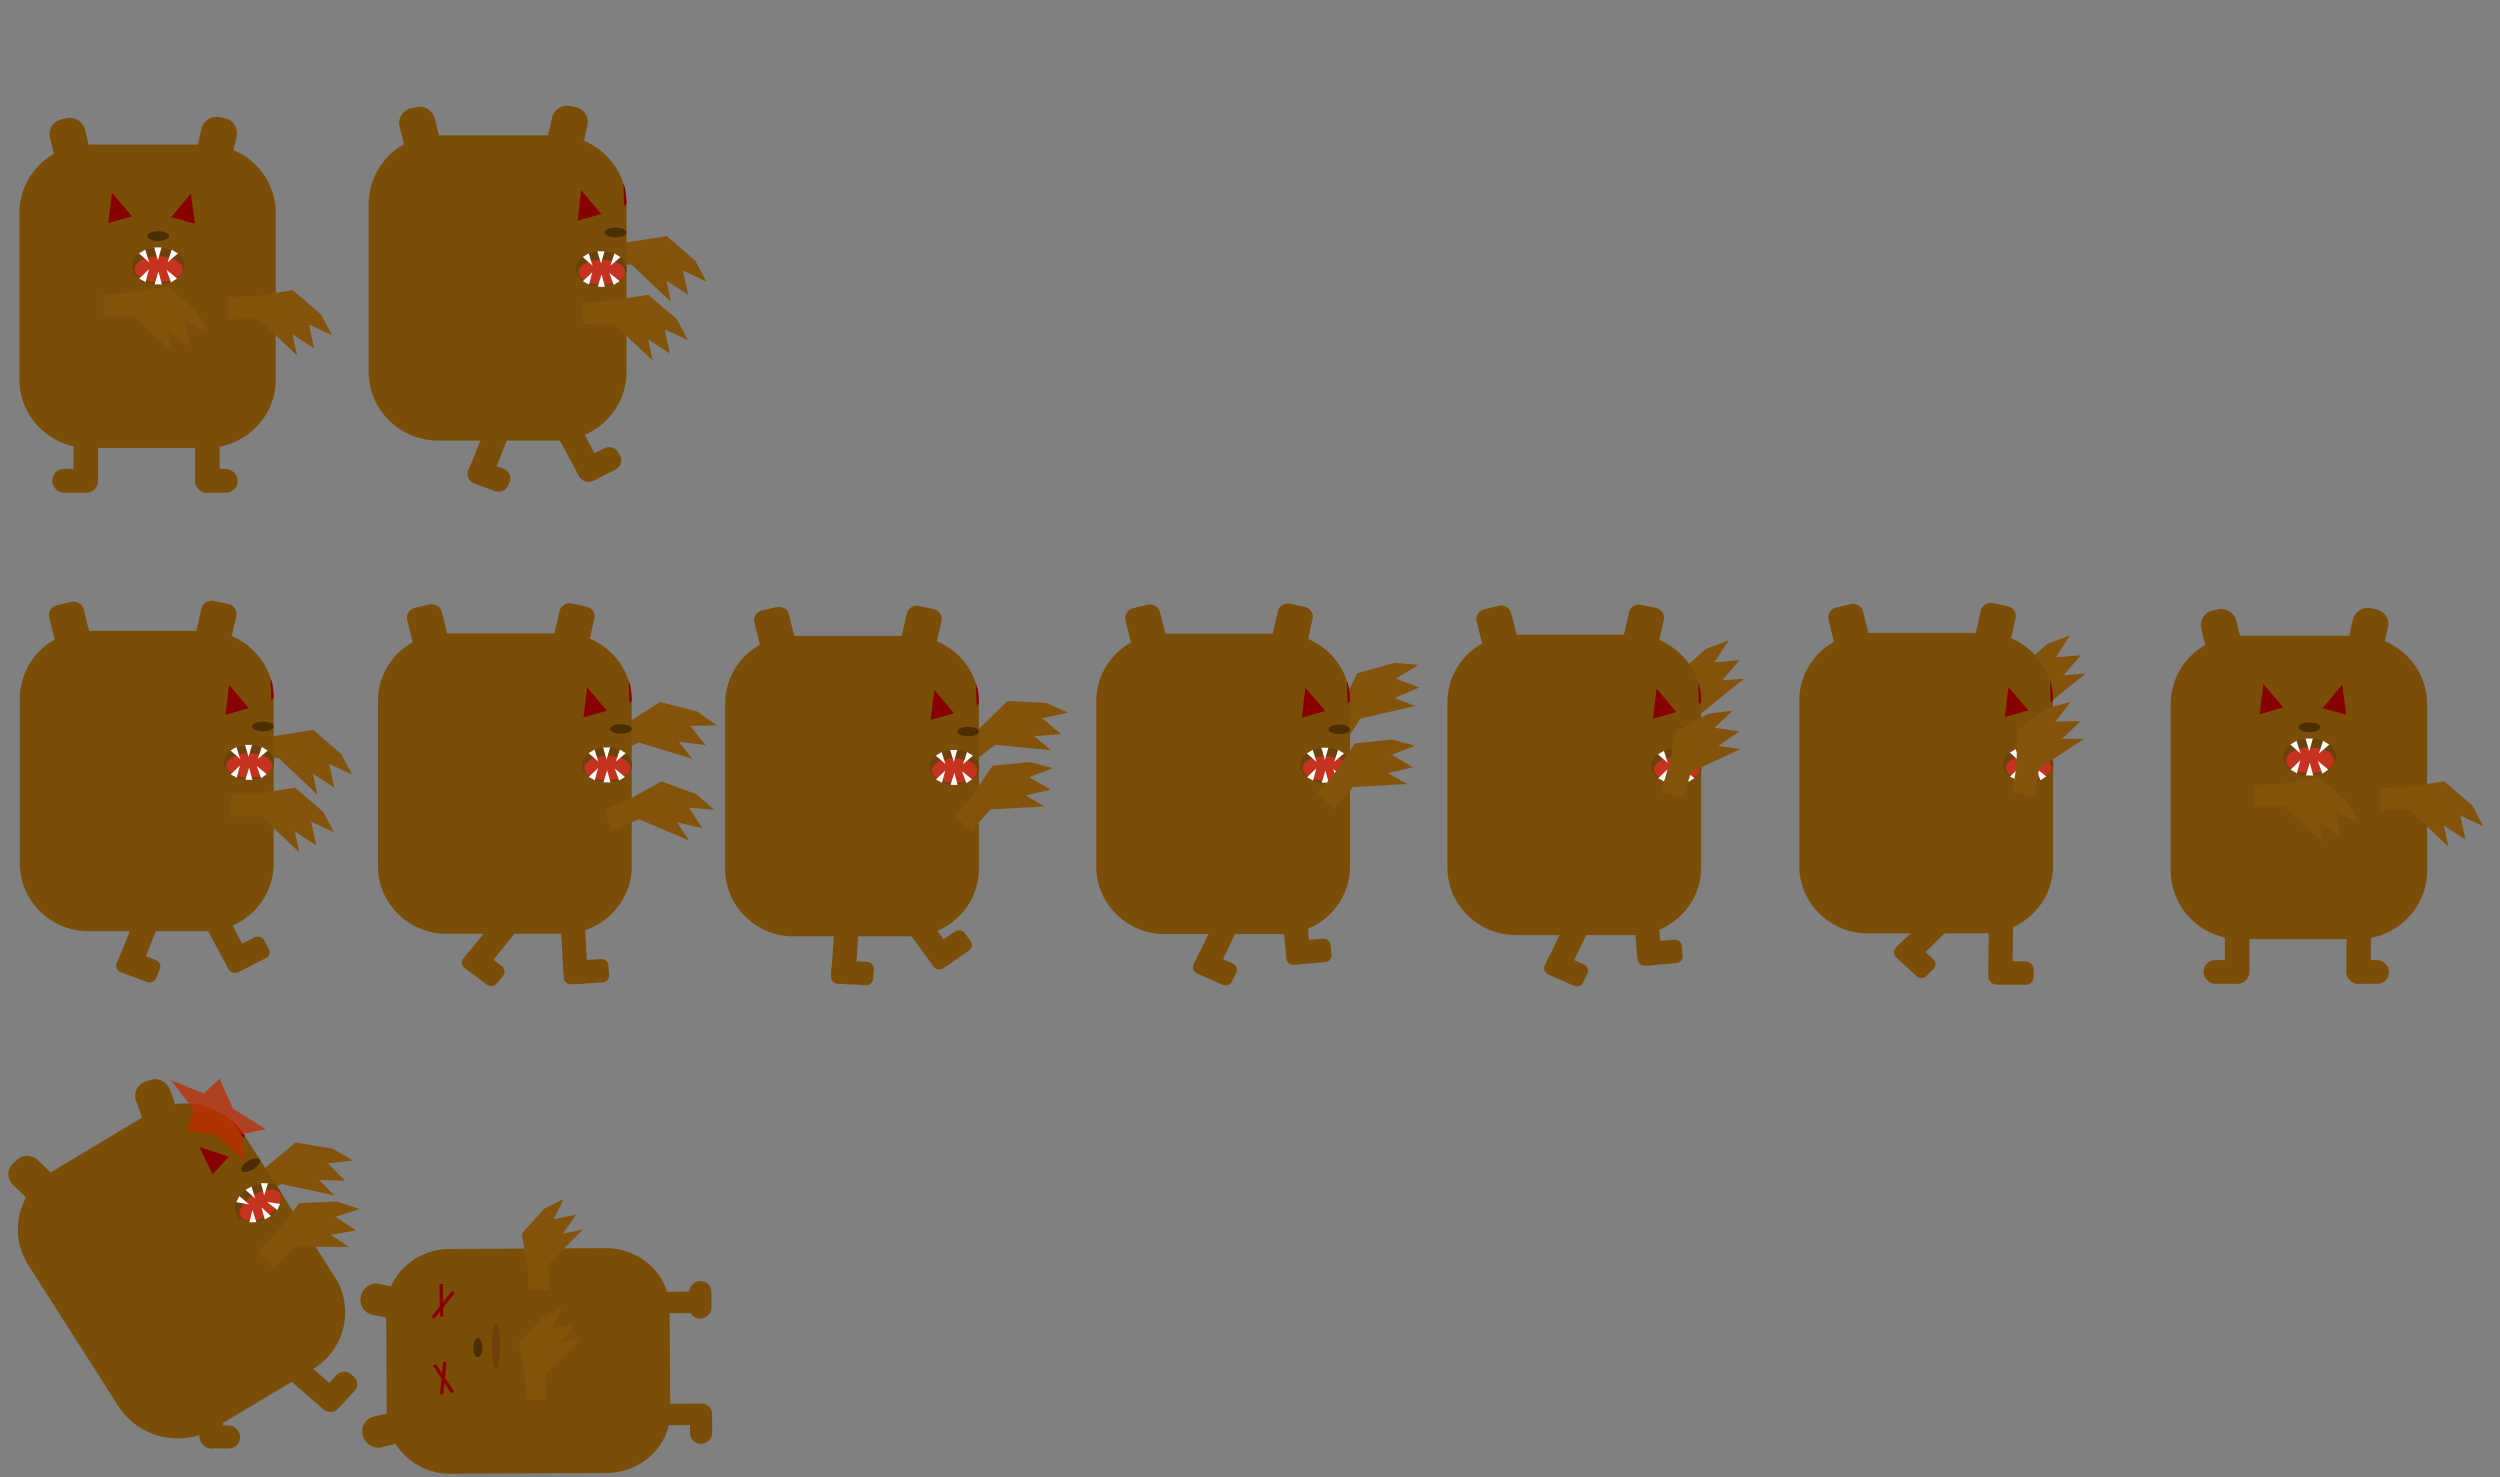 <svg id="Layer_1" data-name="Layer 1" xmlns="http://www.w3.org/2000/svg" viewBox="0 0 2200 1300"><rect x="0" y="0" width="2200" height="1300" fill="#808080" stroke="none"/><defs><style>.cls-1{fill:none;}.cls-2,.cls-7{fill:#fff;}.cls-2{stroke:#000;stroke-miterlimit:10;opacity:0;}.cls-3{fill:#7a4e06;}.cls-4{fill:#84530b;}.cls-5{fill:#6d420a;}.cls-6{fill:#fc2b2b;opacity:0.62;}.cls-8{fill:#4c2e04;}.cls-9{fill:#890000;}.cls-10{fill:#bf2d00;opacity:0.75;}</style></defs><title>Artboard 4</title><rect class="cls-1" x="3.36" y="3.16" width="312.32" height="432.28"/><rect class="cls-1" x="315.67" y="3.16" width="312.32" height="432.28"/><rect class="cls-2" x="627.99" y="3.16" width="312.32" height="432.28"/><rect class="cls-2" x="940.3" y="3.16" width="312.32" height="432.28"/><rect class="cls-2" x="1252.62" y="3.16" width="312.32" height="432.28"/><rect class="cls-2" x="1568.05" y="3.16" width="312.32" height="432.28"/><rect class="cls-2" x="1880.37" y="3.16" width="312.32" height="432.28"/><rect class="cls-2" x="2192.68" y="3.16" width="312.32" height="432.28"/><rect class="cls-1" x="3.36" y="435.44" width="312.32" height="432.28"/><rect class="cls-1" x="315.67" y="435.44" width="312.32" height="432.28"/><rect class="cls-1" x="627.99" y="435.44" width="312.32" height="432.28"/><rect class="cls-1" x="940.3" y="435.44" width="312.32" height="432.28"/><rect class="cls-1" x="1252.62" y="435.44" width="312.32" height="432.28"/><rect class="cls-1" x="1568.05" y="435.44" width="312.32" height="432.28"/><rect class="cls-1" x="1880.37" y="435.44" width="312.32" height="432.28"/><rect class="cls-2" x="2192.68" y="435.44" width="312.32" height="432.28"/><rect class="cls-1" x="3.36" y="867.72" width="312.32" height="432.28"/><rect class="cls-2" x="627.99" y="867.72" width="312.32" height="432.28"/><rect class="cls-2" x="940.3" y="867.72" width="312.32" height="432.28"/><rect class="cls-2" x="1252.62" y="867.72" width="312.32" height="432.28"/><rect class="cls-2" x="1568.05" y="867.72" width="312.32" height="432.28"/><rect class="cls-2" x="1880.37" y="867.72" width="312.32" height="432.28"/><rect class="cls-2" x="2192.68" y="867.72" width="312.32" height="432.28"/><path class="cls-3" d="M181.74,394.2H78c-33.48,0-60.88-27-60.88-59.94V187.17A59.77,59.77,0,0,1,44,137.51a61.09,61.09,0,0,1,34-10.27H181.74c33.48,0,60.88,27,60.88,59.93V334.26C242.62,367.23,215.22,394.2,181.74,394.2Z"/><path class="cls-3" d="M69.92,151.28l-4.26,1a13.69,13.69,0,0,1-16.43-9.76L43.9,121A13.25,13.25,0,0,1,54,105.06l4.26-1a13.69,13.69,0,0,1,16.43,9.76L80,135.36A13.23,13.23,0,0,1,69.92,151.28Z"/><path class="cls-3" d="M187.07,151.4l-4.27-.92a13.24,13.24,0,0,1-10.37-15.74l4.92-21.61a13.68,13.68,0,0,1,16.25-10l4.27.91a13.24,13.24,0,0,1,10.37,15.74l-4.92,21.62A13.69,13.69,0,0,1,187.07,151.4Z"/><rect class="cls-3" x="64.73" y="371.55" width="21.55" height="61.99" rx="10.33" ry="10.33"/><rect class="cls-3" x="45.96" y="412.66" width="37.54" height="20.88" rx="10.14" ry="10.14"/><rect class="cls-3" x="171.72" y="371.55" width="21.55" height="61.99" rx="10.33" ry="10.33"/><rect class="cls-3" x="171.57" y="412.66" width="37.54" height="20.88" rx="10.14" ry="10.14"/><polygon class="cls-4" points="222.58 260.79 257.66 255.35 282.46 276.65 292.24 295 271.94 285.57 276.45 306.66 257.41 294.22 261.42 312.88 226.84 280.23 200.88 281 200.88 261.57 222.58 260.79"/><polygon class="cls-4" points="112.84 257.81 147.91 252.36 172.72 273.67 182.49 292.02 162.19 282.59 166.71 303.68 147.67 291.24 151.67 309.9 117.09 277.24 91.14 278.02 91.14 258.58 112.84 257.81"/><ellipse class="cls-5" cx="139.25" cy="233.98" rx="23.11" ry="16.27"/><ellipse class="cls-6" cx="139.67" cy="236.94" rx="21.1" ry="11.33"/><polygon class="cls-7" points="155.78 245.08 150.45 248.59 146.54 237.48 155.78 245.08"/><polygon class="cls-7" points="128.09 248.27 122.49 245.17 131.1 236.89 128.09 248.27"/><polygon class="cls-7" points="122.32 222.98 127.78 219.66 131.27 230.9 122.32 222.98"/><polygon class="cls-7" points="151.14 219.68 156.55 223.08 147.49 230.88 151.14 219.68"/><polygon class="cls-7" points="142.47 250.3 136.03 250.19 139.46 238.93 142.47 250.3"/><polygon class="cls-7" points="135.68 217.75 142.13 217.72 138.96 229.05 135.68 217.75"/><ellipse class="cls-8" cx="139.25" cy="207.76" rx="9.58" ry="4.25"/><polygon class="cls-9" points="98.55 169.67 95.32 196.32 116.14 190.4 98.55 169.67"/><polygon class="cls-9" points="168.02 170.22 150.62 191.1 171.5 196.85 168.02 170.22"/><polygon class="cls-4" points="551.43 213.26 586.72 207.79 611.68 229.22 621.51 247.68 601.08 238.2 605.63 259.42 586.47 246.9 590.5 265.68 555.71 232.82 529.6 233.6 529.6 214.04 551.43 213.26"/><path class="cls-3" d="M490.1,387.74H385.71c-33.7,0-61.26-27.14-61.26-60.3v-148a60.14,60.14,0,0,1,27.07-50,61.46,61.46,0,0,1,34.19-10.33H490.1c33.69,0,61.25,27.13,61.25,60.3v148C551.35,360.6,523.79,387.74,490.1,387.74Z"/><path class="cls-3" d="M377.86,141.81l-4.44,1A13.69,13.69,0,0,1,357,133.08l-5.4-21.81a13.23,13.23,0,0,1,10.08-15.92l4.44-1a13.69,13.69,0,0,1,16.43,9.77l5.4,21.81A13.23,13.23,0,0,1,377.86,141.81Z"/><path class="cls-3" d="M495.74,142l-4.47-1a13.26,13.26,0,0,1-10.37-15.75l5-21.9a13.68,13.68,0,0,1,16.25-10l4.46,1A13.26,13.26,0,0,1,517,110l-5,21.9A13.68,13.68,0,0,1,495.74,142Z"/><path class="cls-3" d="M522.19,423l2.76-1.39a8.89,8.89,0,0,0,3.95-12.13L507.76,370.1a9.46,9.46,0,0,0-12.52-3.82l-2.77,1.39a8.89,8.89,0,0,0-4,12.13l21.15,39.37A9.46,9.46,0,0,0,522.19,423Z"/><path class="cls-3" d="M541.7,413.16l-17,8.59a9.46,9.46,0,0,1-12.52-3.83l-1.44-2.67a8.9,8.9,0,0,1,3.95-12.14l17-8.58a9.46,9.46,0,0,1,12.53,3.83l1.43,2.67A8.88,8.88,0,0,1,541.7,413.16Z"/><path class="cls-3" d="M420.52,426.53l-2.9-1.09a8.93,8.93,0,0,1-5.3-11.64l16.54-41.38a9.4,9.4,0,0,1,12-5.14l2.9,1.09A8.93,8.93,0,0,1,449.08,380l-16.55,41.39A9.41,9.41,0,0,1,420.52,426.53Z"/><path class="cls-3" d="M417.48,425.39l17.9,6.71a9.4,9.4,0,0,0,12-5.14l1.12-2.81a8.92,8.92,0,0,0-5.3-11.63l-17.9-6.72a9.4,9.4,0,0,0-12,5.14l-1.13,2.81A9,9,0,0,0,417.48,425.39Z"/><polygon class="cls-4" points="535.25 264.89 570.54 259.41 595.5 280.85 605.34 299.31 584.91 289.82 589.45 311.05 570.3 298.53 574.33 317.3 539.53 284.45 513.42 285.23 513.42 265.67 535.25 264.89"/><ellipse class="cls-5" cx="529.19" cy="236.73" rx="22.45" ry="15.63"/><ellipse class="cls-6" cx="529.6" cy="239.57" rx="20.49" ry="10.89"/><polygon class="cls-7" points="545.24 247.4 540.07 250.77 536.26 240.09 545.24 247.4"/><polygon class="cls-7" points="518.34 250.47 512.91 247.48 521.27 239.53 518.34 250.47"/><polygon class="cls-7" points="512.74 226.16 518.04 222.96 521.43 233.77 512.74 226.16"/><polygon class="cls-7" points="540.74 222.99 545.99 226.25 537.19 233.75 540.74 222.99"/><polygon class="cls-7" points="532.32 252.42 526.06 252.31 529.38 241.48 532.32 252.42"/><polygon class="cls-7" points="525.72 221.13 531.98 221.1 528.9 232 525.72 221.13"/><ellipse class="cls-8" cx="541.71" cy="204.62" rx="9.64" ry="4.28"/><polygon class="cls-9" points="511.49 167.43 508.24 194.25 529.19 188.28 511.49 167.43"/><path class="cls-9" d="M548.65,161.77l.59,19.52,2.11-1.85S551.26,166.84,548.65,161.77Z"/><polygon class="cls-4" points="240.9 647.75 275.63 642.36 300.19 663.46 309.87 681.63 289.77 672.29 294.24 693.17 275.38 680.86 279.35 699.33 245.11 667 219.41 667.77 219.41 648.52 240.9 647.75"/><path class="cls-3" d="M180.54,819.46H77.8c-33.16,0-60.29-26.7-60.29-59.34V614.46a59.17,59.17,0,0,1,26.64-49.17A60.52,60.52,0,0,1,77.8,555.11H180.54c33.16,0,60.28,26.71,60.28,59.35V760.12C240.82,792.76,213.7,819.46,180.54,819.46Z"/><path class="cls-3" d="M74.24,576.46l-12.69,2.95a9.18,9.18,0,0,1-11-6.55l-7.3-29.52A8.87,8.87,0,0,1,50,532.66l12.68-2.94a9.18,9.18,0,0,1,11,6.55L81,565.79A8.87,8.87,0,0,1,74.24,576.46Z"/><path class="cls-3" d="M190.26,578.47l-12.74-2.73a8.87,8.87,0,0,1-7-10.55l6.75-29.65a9.18,9.18,0,0,1,10.9-6.74L201,531.53a8.87,8.87,0,0,1,6.95,10.55l-6.75,29.65A9.17,9.17,0,0,1,190.26,578.47Z"/><path class="cls-3" d="M209.54,855.47l7.88-4a6,6,0,0,0,2.65-8.13l-23.49-43.75a6.35,6.35,0,0,0-8.4-2.57l-7.88,4a6,6,0,0,0-2.65,8.14l23.49,43.75A6.36,6.36,0,0,0,209.54,855.47Z"/><path class="cls-3" d="M233.91,843.18,212,854.24a6.34,6.34,0,0,1-8.39-2.57l-4.1-7.64a6,6,0,0,1,2.64-8.13l21.93-11.06a6.35,6.35,0,0,1,8.4,2.57l4.1,7.64A6,6,0,0,1,233.91,843.18Z"/><path class="cls-3" d="M114.78,858.66l-8.29-3.11a6,6,0,0,1-3.55-7.8l18.38-46a6.31,6.31,0,0,1,8.06-3.44l8.28,3.1a6,6,0,0,1,3.56,7.81l-18.39,46A6.3,6.3,0,0,1,114.78,858.66Z"/><path class="cls-3" d="M106.35,855.5l23.05,8.64a6.31,6.31,0,0,0,8.06-3.44l3.21-8a6,6,0,0,0-3.56-7.8l-23.05-8.65a6.3,6.3,0,0,0-8,3.45l-3.21,8A6,6,0,0,0,106.35,855.5Z"/><polygon class="cls-4" points="224.98 698.56 259.71 693.17 284.28 714.27 293.95 732.43 273.85 723.1 278.32 743.98 259.47 731.66 263.44 750.14 229.19 717.81 203.5 718.58 203.5 699.33 224.98 698.56"/><ellipse class="cls-5" cx="219.01" cy="670.85" rx="22.09" ry="15.39"/><ellipse class="cls-6" cx="219.41" cy="673.64" rx="20.17" ry="10.72"/><polygon class="cls-7" points="234.81 681.34 229.72 684.66 225.98 674.15 234.81 681.34"/><polygon class="cls-7" points="208.34 684.36 202.99 681.43 211.22 673.6 208.34 684.36"/><polygon class="cls-7" points="202.82 660.44 208.04 657.3 211.38 667.93 202.82 660.44"/><polygon class="cls-7" points="230.38 657.32 235.54 660.53 226.88 667.91 230.38 657.32"/><polygon class="cls-7" points="222.09 686.28 215.93 686.18 219.21 675.52 222.09 686.28"/><polygon class="cls-7" points="215.6 655.49 221.76 655.46 218.73 666.18 215.6 655.49"/><ellipse class="cls-8" cx="231.33" cy="639.24" rx="9.49" ry="4.21"/><polygon class="cls-9" points="201.59 602.64 198.39 629.03 219.01 623.17 201.59 602.64"/><path class="cls-9" d="M238.16,597.07l.59,19.21,2.07-1.82S240.73,602.06,238.16,597.07Z"/><polygon class="cls-4" points="549.6 637.79 580.8 617.76 613.72 626.18 630.99 638.43 607.5 638.73 620.92 655.72 597.34 652.77 609.22 667.79 562.05 653.4 537.56 665.3 529.17 647.85 549.6 637.79"/><path class="cls-3" d="M495.64,821.73H392.91c-33.16,0-60.29-26.7-60.29-59.34V616.73a59.2,59.2,0,0,1,26.64-49.18,60.56,60.56,0,0,1,33.65-10.17H495.64c33.16,0,60.29,26.71,60.29,59.35V762.39C555.93,795,528.8,821.73,495.64,821.73Z"/><path class="cls-3" d="M389.34,578.73l-12.68,2.95a9.18,9.18,0,0,1-11-6.55l-7.31-29.52a8.88,8.88,0,0,1,6.76-10.68L377.78,532a9.18,9.18,0,0,1,11,6.54l7.3,29.53A8.87,8.87,0,0,1,389.34,578.73Z"/><path class="cls-3" d="M505.37,580.74,492.63,578a8.89,8.89,0,0,1-7-10.56l6.76-29.64a9.17,9.17,0,0,1,10.9-6.74l12.73,2.73a8.89,8.89,0,0,1,7,10.55L516.27,574A9.19,9.19,0,0,1,505.37,580.74Z"/><path class="cls-3" d="M502.68,866.15l8.87-.5a6.11,6.11,0,0,0,5.85-6.37L514.47,810a6.17,6.17,0,0,0-6.57-5.67l-8.87.49a6.12,6.12,0,0,0-5.86,6.37l2.93,49.24A6.19,6.19,0,0,0,502.68,866.15Z"/><path class="cls-3" d="M530.1,864.61,505.43,866a6.18,6.18,0,0,1-6.58-5.67l-.51-8.6a6.12,6.12,0,0,1,5.86-6.37L528.87,844a6.18,6.18,0,0,1,6.58,5.68l.51,8.59A6.12,6.12,0,0,1,530.1,864.61Z"/><path class="cls-3" d="M416.1,857.07l-7-5.32a5.92,5.92,0,0,1-1-8.47l31.49-38.75a6.37,6.37,0,0,1,8.74-1l7,5.32a5.93,5.93,0,0,1,1,8.47l-31.5,38.76A6.37,6.37,0,0,1,416.1,857.07Z"/><path class="cls-3" d="M409,851.66l19.42,14.81a6.38,6.38,0,0,0,8.74-1l5.5-6.76a5.92,5.92,0,0,0-1-8.47L422.2,835.41a6.39,6.39,0,0,0-8.74,1l-5.5,6.77A5.92,5.92,0,0,0,409,851.66Z"/><polygon class="cls-4" points="551.56 704.49 582.11 687.59 612.77 698.95 628.43 712.65 606.22 710.77 618 728.79 595.87 723.7 606.3 739.64 562.5 721.06 538.73 730.55 531.73 712.54 551.56 704.49"/><ellipse class="cls-5" cx="534.12" cy="673.12" rx="22.09" ry="15.39"/><ellipse class="cls-6" cx="534.52" cy="675.91" rx="20.17" ry="10.72"/><polygon class="cls-7" points="549.92 683.61 544.83 686.93 541.08 676.42 549.92 683.61"/><polygon class="cls-7" points="523.44 686.63 518.1 683.7 526.32 675.87 523.44 686.63"/><polygon class="cls-7" points="517.93 662.71 523.14 659.57 526.49 670.2 517.93 662.71"/><polygon class="cls-7" points="545.48 659.59 550.65 662.8 541.99 670.18 545.48 659.59"/><polygon class="cls-7" points="537.2 688.55 531.04 688.45 534.31 677.79 537.2 688.55"/><polygon class="cls-7" points="530.71 657.76 536.86 657.73 533.84 668.45 530.71 657.76"/><ellipse class="cls-8" cx="546.44" cy="641.51" rx="9.49" ry="4.21"/><polygon class="cls-9" points="516.7 604.91 513.5 631.3 534.12 625.43 516.7 604.91"/><path class="cls-9" d="M553.27,599.34l.58,19.21,2.08-1.82S555.84,604.33,553.27,599.34Z"/><polygon class="cls-4" points="860.26 642.64 886.58 616.85 920.58 618.57 940.07 627.14 917.14 632.09 933.86 646.05 910.16 647.84 924.96 660.19 875.75 655.45 854.29 671.96 842.4 656.54 860.26 642.64"/><path class="cls-3" d="M801.16,824H698.42c-33.16,0-60.29-26.7-60.29-59.34V619a59.17,59.17,0,0,1,26.64-49.17,60.52,60.52,0,0,1,33.65-10.18H801.16c33.16,0,60.28,26.71,60.28,59.35V764.61C861.44,797.25,834.32,824,801.16,824Z"/><path class="cls-3" d="M694.86,581l-12.69,2.95a9.18,9.18,0,0,1-11-6.55l-7.3-29.52a8.87,8.87,0,0,1,6.76-10.68l12.68-2.94a9.18,9.18,0,0,1,11,6.55l7.31,29.52A8.87,8.87,0,0,1,694.86,581Z"/><path class="cls-3" d="M810.88,583l-12.74-2.73a8.87,8.87,0,0,1-6.95-10.55L797.94,540a9.18,9.18,0,0,1,10.9-6.74L821.58,536a8.87,8.87,0,0,1,6.95,10.55l-6.75,29.65A9.17,9.17,0,0,1,810.88,583Z"/><path class="cls-3" d="M830.21,851.93l7.25-5a5.93,5.93,0,0,0,1.49-8.41l-29.38-40.28a6.37,6.37,0,0,0-8.68-1.44l-7.26,5a5.94,5.94,0,0,0-1.49,8.41l29.39,40.27A6.38,6.38,0,0,0,830.21,851.93Z"/><path class="cls-3" d="M852.64,836.56l-20.19,13.83a6.37,6.37,0,0,1-8.67-1.45l-5.13-7a5.93,5.93,0,0,1,1.49-8.41l20.18-13.82a6.39,6.39,0,0,1,8.68,1.44l5.13,7A5.94,5.94,0,0,1,852.64,836.56Z"/><path class="cls-3" d="M746.16,866.12l-8.87-.54a6.13,6.13,0,0,1-5.82-6.4l3.2-49.22a6.18,6.18,0,0,1,6.6-5.65l8.87.54a6.12,6.12,0,0,1,5.82,6.4l-3.19,49.23A6.18,6.18,0,0,1,746.16,866.12Z"/><path class="cls-3" d="M737.14,865.57l24.67,1.5a6.18,6.18,0,0,0,6.61-5.64l.56-8.59a6.13,6.13,0,0,0-5.83-6.4l-24.67-1.5a6.18,6.18,0,0,0-6.6,5.64l-.56,8.59A6.13,6.13,0,0,0,737.14,865.57Z"/><polygon class="cls-4" points="854.08 702.32 873.43 673.87 906.08 670.57 926.45 675.93 905.76 683.98 924.68 694.89 902.57 700.04 919.31 709.69 871.57 712.31 854.8 731.2 840.15 718.2 854.08 702.32"/><ellipse class="cls-5" cx="839.63" cy="675.34" rx="22.09" ry="15.39"/><ellipse class="cls-6" cx="840.03" cy="678.13" rx="20.17" ry="10.72"/><polygon class="cls-7" points="855.43 685.83 850.34 689.16 846.6 678.64 855.43 685.83"/><polygon class="cls-7" points="828.96 688.85 823.61 685.92 831.84 678.09 828.96 688.85"/><polygon class="cls-7" points="823.45 664.93 828.66 661.79 832 672.42 823.45 664.93"/><polygon class="cls-7" points="851 661.81 856.16 665.02 847.5 672.4 851 661.81"/><polygon class="cls-7" points="842.71 690.77 836.55 690.67 839.83 680.01 842.71 690.77"/><polygon class="cls-7" points="836.22 659.98 842.38 659.95 839.35 670.67 836.22 659.98"/><ellipse class="cls-8" cx="851.95" cy="643.73" rx="9.49" ry="4.21"/><polygon class="cls-9" points="822.21 607.13 819.01 633.52 839.63 627.66 822.21 607.13"/><path class="cls-9" d="M858.78,601.56l.59,19.21,2.07-1.82S861.35,606.55,858.78,601.56Z"/><polygon class="cls-4" points="1178.27 625.23 1194.37 592.5 1227.07 583.29 1248.38 585.17 1228.4 597.15 1248.93 605.01 1227.15 614.25 1245.32 621.2 1197.24 632.4 1182.58 654.82 1166.11 644.05 1178.27 625.23"/><path class="cls-3" d="M1127.71,822H1025c-33.16,0-60.29-26.71-60.29-59.35V617a59.2,59.2,0,0,1,26.64-49.18A60.56,60.56,0,0,1,1025,557.65h102.73c33.16,0,60.29,26.71,60.29,59.35V762.65C1188,795.29,1160.87,822,1127.71,822Z"/><path class="cls-3" d="M1021.41,579l-12.68,3a9.19,9.19,0,0,1-11-6.55l-7.31-29.52a8.88,8.88,0,0,1,6.76-10.68l12.69-3a9.2,9.2,0,0,1,11,6.55l7.3,29.52A8.87,8.87,0,0,1,1021.41,579Z"/><path class="cls-3" d="M1137.44,581l-12.74-2.73a8.89,8.89,0,0,1-7-10.56l6.76-29.64a9.17,9.17,0,0,1,10.9-6.74l12.73,2.72a8.89,8.89,0,0,1,7,10.56l-6.75,29.65A9.19,9.19,0,0,1,1137.44,581Z"/><path class="cls-3" d="M1138.64,848.92l8.86-.72a6.09,6.09,0,0,0,5.68-6.51l-4.24-49.15a6.19,6.19,0,0,0-6.72-5.51l-8.85.72a6.11,6.11,0,0,0-5.69,6.51l4.24,49.15A6.18,6.18,0,0,0,1138.64,848.92Z"/><path class="cls-3" d="M1166,846.71l-24.63,2a6.19,6.19,0,0,1-6.73-5.51l-.74-8.58a6.12,6.12,0,0,1,5.69-6.51l24.63-2a6.19,6.19,0,0,1,6.72,5.51l.74,8.58A6.11,6.11,0,0,1,1166,846.71Z"/><path class="cls-3" d="M1061.65,860.21l-8.06-3.64a6,6,0,0,1-3-8l21.48-44.72a6.33,6.33,0,0,1,8.27-2.92l8.06,3.63a6,6,0,0,1,3,8l-21.47,44.72A6.33,6.33,0,0,1,1061.65,860.21Z"/><path class="cls-3" d="M1053.46,856.51l22.4,10.11a6.34,6.34,0,0,0,8.28-2.93l3.74-7.8a6,6,0,0,0-3-8l-22.41-10.1a6.33,6.33,0,0,0-8.27,2.92l-3.75,7.81A6,6,0,0,0,1053.46,856.51Z"/><ellipse class="cls-5" cx="1166.19" cy="673.38" rx="22.09" ry="15.39"/><ellipse class="cls-6" cx="1166.59" cy="676.18" rx="20.17" ry="10.72"/><polygon class="cls-7" points="1181.99 683.88 1176.9 687.2 1173.15 676.69 1181.99 683.88"/><polygon class="cls-7" points="1155.51 686.9 1150.17 683.96 1158.39 676.14 1155.51 686.9"/><polygon class="cls-7" points="1150 662.98 1155.21 659.83 1158.56 670.47 1150 662.98"/><polygon class="cls-7" points="1177.55 659.86 1182.72 663.07 1174.06 670.45 1177.55 659.86"/><polygon class="cls-7" points="1169.27 688.82 1163.11 688.72 1166.38 678.06 1169.27 688.82"/><polygon class="cls-7" points="1162.78 658.02 1168.93 658 1165.91 668.72 1162.78 658.02"/><ellipse class="cls-8" cx="1178.51" cy="641.78" rx="9.49" ry="4.21"/><polygon class="cls-9" points="1148.77 605.18 1145.57 631.57 1166.19 625.7 1148.77 605.18"/><path class="cls-9" d="M1185.34,599.6l.58,19.22L1188,617S1187.91,604.6,1185.34,599.6Z"/><polygon class="cls-4" points="1172.99 682.59 1192.34 654.14 1224.99 650.84 1245.36 656.2 1224.67 664.25 1243.59 675.16 1221.48 680.31 1238.22 689.96 1190.48 692.58 1173.71 711.47 1159.06 698.46 1172.99 682.59"/><polygon class="cls-4" points="1476.7 629.53 1476.15 593.27 1501.25 570.97 1521.21 563.51 1508.79 582.82 1530.79 581.05 1515.49 598.69 1534.96 597.11 1496.99 627.8 1494.1 654.2 1474.41 651.62 1476.7 629.53"/><path class="cls-3" d="M1436.76,822.87H1334c-33.16,0-60.29-26.71-60.29-59.35V617.86a59.17,59.17,0,0,1,26.64-49.17A60.48,60.48,0,0,1,1334,558.52h102.74c33.15,0,60.28,26.7,60.28,59.34V763.52C1497,796.16,1469.91,822.87,1436.76,822.87Z"/><path class="cls-3" d="M1330.46,579.87l-12.69,2.94a9.18,9.18,0,0,1-11-6.55l-7.31-29.52a8.87,8.87,0,0,1,6.76-10.67l12.69-3a9.18,9.18,0,0,1,11,6.55l7.3,29.52A8.86,8.86,0,0,1,1330.46,579.87Z"/><path class="cls-3" d="M1446.48,581.87l-12.74-2.72a8.88,8.88,0,0,1-7-10.56l6.75-29.65a9.18,9.18,0,0,1,10.9-6.74l12.74,2.73a8.88,8.88,0,0,1,7,10.56l-6.75,29.64A9.17,9.17,0,0,1,1446.48,581.87Z"/><path class="cls-3" d="M1447.68,849.79l8.86-.72a6.12,6.12,0,0,0,5.69-6.51L1458,793.41a6.19,6.19,0,0,0-6.73-5.51l-8.85.71a6.12,6.12,0,0,0-5.69,6.52l4.24,49.15A6.2,6.2,0,0,0,1447.68,849.79Z"/><path class="cls-3" d="M1475.06,847.57l-24.63,2a6.18,6.18,0,0,1-6.72-5.5l-.74-8.58a6.11,6.11,0,0,1,5.68-6.52l24.63-2a6.2,6.2,0,0,1,6.73,5.51l.74,8.58A6.12,6.12,0,0,1,1475.06,847.57Z"/><path class="cls-3" d="M1370.69,861.07l-8.06-3.63a6,6,0,0,1-3-8l21.47-44.71a6.33,6.33,0,0,1,8.27-2.93l8.06,3.63a6,6,0,0,1,3,8L1379,858.15A6.33,6.33,0,0,1,1370.69,861.07Z"/><path class="cls-3" d="M1362.5,857.38l22.41,10.1a6.34,6.34,0,0,0,8.27-2.92l3.75-7.81a6,6,0,0,0-3-8l-22.41-10.11a6.33,6.33,0,0,0-8.27,2.93l-3.75,7.8A6,6,0,0,0,1362.5,857.38Z"/><ellipse class="cls-5" cx="1475.23" cy="674.25" rx="22.09" ry="15.39"/><ellipse class="cls-6" cx="1475.63" cy="677.04" rx="20.17" ry="10.72"/><polygon class="cls-7" points="1491.03 684.74 1485.94 688.07 1482.19 677.55 1491.03 684.74"/><polygon class="cls-7" points="1464.55 687.76 1459.21 684.83 1467.43 677 1464.55 687.76"/><polygon class="cls-7" points="1459.04 663.84 1464.26 660.7 1467.6 671.34 1459.04 663.84"/><polygon class="cls-7" points="1486.59 660.72 1491.76 663.93 1483.1 671.32 1486.59 660.72"/><polygon class="cls-7" points="1478.31 689.68 1472.15 689.58 1475.42 678.92 1478.31 689.68"/><polygon class="cls-7" points="1471.82 658.89 1477.98 658.86 1474.95 669.59 1471.82 658.89"/><ellipse class="cls-8" cx="1487.55" cy="642.64" rx="9.49" ry="4.21"/><polygon class="cls-9" points="1457.81 606.04 1454.61 632.44 1475.23 626.57 1457.81 606.04"/><path class="cls-9" d="M1494.38,600.47l.59,19.21,2.07-1.82S1497,605.46,1494.38,600.47Z"/><polygon class="cls-4" points="1468.29 676.52 1474.98 643.06 1503.86 627.95 1524.79 625.37 1508.85 640.46 1530.63 643.56 1512.22 656.49 1531.49 659.22 1488.39 679.29 1480.32 702.94 1461.66 696.34 1468.29 676.52"/><polygon class="cls-4" points="1777.14 625.09 1776.59 588.83 1801.69 566.53 1821.65 559.07 1809.23 578.38 1831.23 576.61 1815.93 594.25 1835.4 592.67 1797.43 623.37 1794.54 649.76 1774.86 647.18 1777.14 625.09"/><path class="cls-3" d="M1746.37,821.39H1643.63c-33.15,0-60.28-26.71-60.28-59.35V616.39A59.16,59.16,0,0,1,1610,567.21,60.53,60.53,0,0,1,1643.63,557h102.74c33.16,0,60.29,26.71,60.29,59.35V762C1806.66,794.68,1779.53,821.39,1746.37,821.39Z"/><path class="cls-3" d="M1640.07,578.39l-12.69,3a9.19,9.19,0,0,1-11-6.55l-7.3-29.52a8.87,8.87,0,0,1,6.76-10.68l12.68-3a9.2,9.2,0,0,1,11,6.55l7.3,29.52A8.88,8.88,0,0,1,1640.07,578.39Z"/><path class="cls-3" d="M1756.1,580.39l-12.74-2.72a8.89,8.89,0,0,1-7-10.56l6.76-29.64a9.16,9.16,0,0,1,10.89-6.74l12.74,2.72a8.89,8.89,0,0,1,7,10.56L1767,573.65A9.16,9.16,0,0,1,1756.1,580.39Z"/><rect class="cls-3" x="1749.92" y="805.08" width="21.34" height="61.39" rx="6.98" ry="6.98" transform="translate(3511.89 1690.82) rotate(-179.37)"/><rect class="cls-3" x="1752.43" y="845.91" width="37.17" height="20.67" rx="6.98" ry="6.98" transform="translate(3532.53 1731.87) rotate(-179.37)"/><path class="cls-3" d="M1675.22,848.38l-6.35-6a5.91,5.91,0,0,1-.1-8.53l35.57-35.28a6.4,6.4,0,0,1,8.81-.1l6.35,6a5.91,5.91,0,0,1,.1,8.53L1684,848.28A6.39,6.39,0,0,1,1675.22,848.38Z"/><path class="cls-3" d="M1668.76,842.27,1686.44,859a6.37,6.37,0,0,0,8.8-.1l6.21-6.16a5.91,5.91,0,0,0-.1-8.53l-17.68-16.73a6.37,6.37,0,0,0-8.8.1l-6.21,6.16A5.92,5.92,0,0,0,1668.76,842.27Z"/><ellipse class="cls-5" cx="1784.85" cy="672.77" rx="22.09" ry="15.39"/><ellipse class="cls-6" cx="1785.24" cy="675.57" rx="20.17" ry="10.72"/><polygon class="cls-7" points="1800.64 683.27 1795.55 686.59 1791.81 676.08 1800.64 683.27"/><polygon class="cls-7" points="1774.17 686.29 1768.82 683.35 1777.05 675.53 1774.17 686.29"/><polygon class="cls-7" points="1768.66 662.37 1773.87 659.22 1777.21 669.86 1768.66 662.37"/><polygon class="cls-7" points="1796.21 659.24 1801.38 662.46 1792.72 669.84 1796.21 659.24"/><polygon class="cls-7" points="1787.92 688.21 1781.77 688.11 1785.04 677.45 1787.92 688.21"/><polygon class="cls-7" points="1781.43 657.41 1787.59 657.38 1784.56 668.11 1781.43 657.41"/><ellipse class="cls-8" cx="1797.17" cy="641.17" rx="9.49" ry="4.21"/><polygon class="cls-9" points="1767.42 604.57 1764.23 630.96 1784.85 625.09 1767.42 604.57"/><path class="cls-9" d="M1804,599l.58,19.21,2.08-1.81S1806.57,604,1804,599Z"/><polygon class="cls-4" points="1774.22 676.32 1775.71 642.27 1801.96 623.17 1822.27 617.61 1808.81 634.83 1830.82 634.76 1814.6 650.2 1834.07 650.13 1794.53 676.17 1790.17 700.72 1770.7 696.87 1774.22 676.32"/><path class="cls-3" d="M2074.91,826.39H1971.16c-33.48,0-60.88-27-60.88-59.94V619.36a59.76,59.76,0,0,1,26.9-49.66,61.09,61.09,0,0,1,34-10.27h103.75c33.49,0,60.88,27,60.88,59.93V766.45C2135.79,799.42,2108.4,826.39,2074.91,826.39Z"/><path class="cls-3" d="M1963.09,583.48l-4.25,1a13.71,13.71,0,0,1-16.44-9.77l-5.32-21.52a13.23,13.23,0,0,1,10.08-15.92l4.25-1a13.71,13.71,0,0,1,16.44,9.76l5.32,21.53A13.23,13.23,0,0,1,1963.09,583.48Z"/><path class="cls-3" d="M2080.25,583.59l-4.28-.92a13.24,13.24,0,0,1-10.37-15.74l4.92-21.61a13.68,13.68,0,0,1,16.25-10.05l4.28.91a13.25,13.25,0,0,1,10.37,15.75l-4.92,21.61A13.69,13.69,0,0,1,2080.25,583.59Z"/><rect class="cls-3" x="1957.91" y="803.74" width="21.55" height="61.99" rx="10.33" ry="10.33"/><rect class="cls-3" x="1939.14" y="844.86" width="37.54" height="20.88" rx="10.14" ry="10.14"/><rect class="cls-3" x="2064.89" y="803.74" width="21.55" height="61.99" rx="10.33" ry="10.33"/><rect class="cls-3" x="2064.74" y="844.86" width="37.54" height="20.88" rx="10.14" ry="10.14"/><polygon class="cls-4" points="2115.76 692.98 2150.83 687.54 2175.64 708.85 2185.41 727.19 2165.11 717.76 2169.63 738.86 2150.59 726.42 2154.59 745.08 2120.01 712.42 2094.06 713.2 2094.06 693.76 2115.76 692.98"/><polygon class="cls-4" points="2006.02 690 2041.09 684.56 2065.9 705.86 2075.67 724.21 2055.37 714.78 2059.88 735.87 2040.84 723.43 2044.85 742.09 2010.27 709.44 1984.32 710.21 1984.32 690.78 2006.02 690"/><ellipse class="cls-5" cx="2032.43" cy="666.18" rx="23.11" ry="16.27"/><ellipse class="cls-6" cx="2032.85" cy="669.13" rx="21.1" ry="11.33"/><polygon class="cls-7" points="2048.95 677.27 2043.63 680.78 2039.71 669.67 2048.95 677.27"/><polygon class="cls-7" points="2021.26 680.46 2015.67 677.36 2024.27 669.09 2021.26 680.46"/><polygon class="cls-7" points="2015.5 655.18 2020.95 651.85 2024.45 663.1 2015.5 655.18"/><polygon class="cls-7" points="2044.32 651.88 2049.72 655.27 2040.66 663.07 2044.32 651.88"/><polygon class="cls-7" points="2035.65 682.49 2029.21 682.39 2032.63 671.12 2035.65 682.49"/><polygon class="cls-7" points="2028.86 649.94 2035.3 649.91 2032.13 661.25 2028.86 649.94"/><ellipse class="cls-8" cx="2032.43" cy="639.95" rx="9.58" ry="4.25"/><polygon class="cls-9" points="1991.73 601.86 1988.5 628.51 2009.32 622.59 1991.73 601.86"/><polygon class="cls-9" points="2061.2 602.41 2043.8 623.29 2064.67 629.04 2061.2 602.41"/><rect class="cls-3" x="175.94" y="1214.13" width="20.5" height="60.46" rx="10.25" ry="10.25" transform="translate(9.51 -1.39) rotate(0.44)"/><rect class="cls-3" x="175.64" y="1254.28" width="35.71" height="20.36" rx="10.06" ry="10.06" transform="translate(9.67 -1.44) rotate(0.44)"/><polygon class="cls-4" points="233.44 1027.66 260.1 1005.34 292.51 1010.78 310.63 1021.32 288.43 1023.62 303.6 1039.14 280.83 1038.27 294.26 1051.99 247.49 1041.91 226.01 1055.69 215.54 1039.29 233.44 1027.66"/><path class="cls-3" d="M275.39,1204.81l-87.55,52.45c-28.25,16.93-65.89,8-83.65-19.8L25,1113.34A58.07,58.07,0,0,1,44.07,1032l87.55-52.45c28.25-16.93,65.9-8,83.65,19.8l79.22,124.11A58.1,58.1,0,0,1,275.39,1204.81Z"/><path class="cls-3" d="M49.5,1055.08l-2.91,2.84a14,14,0,0,1-19.28.07l-15.93-15.33a13,13,0,0,1-.07-18.67l2.91-2.84a14,14,0,0,1,19.27-.07l15.94,15.32A13,13,0,0,1,49.5,1055.08Z"/><path class="cls-3" d="M148.39,995.91l-3.9,1.32a13.79,13.79,0,0,1-17.37-8.11l-7.41-20.53a13.13,13.13,0,0,1,8.37-16.82l3.89-1.32a13.78,13.78,0,0,1,17.37,8.1l7.41,20.53A13.15,13.15,0,0,1,148.39,995.91Z"/><path class="cls-3" d="M297.64,1239.46l1.87-2a8.82,8.82,0,0,0-.71-12.7l-33.42-29.06a9.52,9.52,0,0,0-13.11.68l-1.88,2a8.82,8.82,0,0,0,.71,12.7l33.43,29.06A9.51,9.51,0,0,0,297.64,1239.46Z"/><path class="cls-3" d="M312,1224l-12.47,13.46a9.51,9.51,0,0,1-13.11.69l-2.09-1.82a8.82,8.82,0,0,1-.71-12.7L296,1210.18a9.53,9.53,0,0,1,13.11-.69l2.09,1.82A8.82,8.82,0,0,1,312,1224Z"/><polygon class="cls-4" points="242.29 1086 263.45 1058.7 296.31 1057.35 316.34 1063.93 295.14 1070.75 313.36 1082.79 290.92 1086.62 307.05 1097.27 259.14 1097.04 241.17 1114.91 227.35 1101.04 242.29 1086"/><ellipse class="cls-5" cx="227.35" cy="1058.52" rx="21.96" ry="15.54" transform="translate(-488.89 246.64) rotate(-29.3)"/><ellipse class="cls-6" cx="229.21" cy="1060.7" rx="20.04" ry="10.83" transform="translate(-503.25 260) rotate(-30.26)"/><polygon class="cls-7" points="246.52 1059.39 243.99 1064.83 235.08 1057.78 246.52 1059.39"/><polygon class="cls-7" points="225.6 1075.49 219.45 1075.71 222.2 1064.85 225.6 1075.49"/><polygon class="cls-7" points="207.9 1057.92 210.63 1052.58 219.26 1059.93 207.9 1057.92"/><polygon class="cls-7" points="229.67 1041.19 235.82 1041.29 232.46 1052 229.67 1041.19"/><polygon class="cls-7" points="238.37 1070.1 233.06 1073.16 230.06 1062.4 238.37 1070.1"/><polygon class="cls-7" points="216.09 1047.17 221.32 1044.01 224.57 1054.69 216.09 1047.17"/><ellipse class="cls-8" cx="220.66" cy="1025.3" rx="9.43" ry="4.25" transform="translate(-490.02 254.02) rotate(-30.51)"/><polygon class="cls-9" points="175.41 1009.29 187.04 1033.41 201.42 1017.89 175.41 1009.29"/><path class="cls-9" d="M203.54,985.87l11,16.07.78-2.6S208.45,988.81,203.54,985.87Z"/><polygon class="cls-10" points="233.73 993.75 205.1 975.64 193.26 949.24 179.35 962.27 150.39 950.48 170.42 976.64 164.37 995.75 190.66 998.9 215.88 1022.5 212.09 998.28 233.73 993.75"/><path class="cls-3" d="M589.27,1151.45l.55,91c.18,29.37-24.88,53.55-55.68,53.72l-137.46.78a56.86,56.86,0,0,1-46.55-23.34,51.31,51.31,0,0,1-9.77-29.75l-.55-91c-.18-29.38,24.88-53.55,55.68-53.73l137.46-.77C563.75,1098.19,589.1,1122.08,589.27,1151.45Z"/><path class="cls-3" d="M363.18,1252l.33,1.3a13.22,13.22,0,0,1-10,16L336,1273.5a13.72,13.72,0,0,1-16.5-9.67l-.33-1.3a13.23,13.23,0,0,1,10-16l17.58-4.19A13.71,13.71,0,0,1,363.18,1252Z"/><path class="cls-3" d="M362.09,1149.27l-.29,1.31a13.68,13.68,0,0,1-16.19,10.14l-17.7-3.68a13.25,13.25,0,0,1-10.47-15.68l.29-1.31a13.66,13.66,0,0,1,16.19-10.14l17.7,3.68A13.25,13.25,0,0,1,362.09,1149.27Z"/><rect class="cls-3" x="588.19" y="1215.63" width="18.9" height="57.93" rx="9.18" ry="9.18" transform="translate(-643.34 1849.7) rotate(-90.34)"/><rect class="cls-3" x="600.44" y="1244.18" width="32.93" height="19.51" rx="9.36" ry="9.36" transform="translate(-633.3 1878.37) rotate(-90.34)"/><rect class="cls-3" x="587.62" y="1121.78" width="18.9" height="57.93" rx="9.18" ry="9.18" transform="matrix(-0.01, -1, 1, -0.01, -550.06, 1754.72)"/><rect class="cls-3" x="599.78" y="1134" width="32.93" height="19.51" rx="9.36" ry="9.36" transform="translate(-523.79 1766.86) rotate(-90.34)"/><polygon class="cls-4" points="464.39 1116.32 459.12 1085.58 478.9 1063.71 496 1055.04 487.29 1072.9 506.98 1068.83 495.45 1085.59 512.87 1081.98 482.54 1112.49 483.4 1135.25 465.24 1135.35 464.39 1116.32"/><polygon class="cls-4" points="462.19 1212.6 456.91 1181.87 476.69 1159.99 493.79 1151.32 485.08 1169.18 504.77 1165.11 493.24 1181.88 510.66 1178.27 480.33 1208.77 481.19 1231.53 463.03 1231.63 462.19 1212.6"/><ellipse class="cls-5" cx="436.39" cy="1184.52" rx="3.52" ry="20.27" transform="translate(-7.13 2.65) rotate(-0.35)"/><ellipse class="cls-8" cx="420.47" cy="1185.89" rx="3.97" ry="8.41" transform="translate(-7.25 2.59) rotate(-0.35)"/><rect class="cls-9" x="375.61" y="1147.33" width="28.67" height="3.02" transform="matrix(-0.01, -1, 1, -0.01, -756.53, 1545.68)"/><polygon class="cls-9" points="400.18 1137.86 382.09 1160.55 379.7 1158.76 397.79 1136.07 400.18 1137.86"/><polygon class="cls-9" points="383.65 1200.32 399.56 1224.49 397.01 1226.07 381.1 1201.89 383.65 1200.32"/><polygon class="cls-9" points="392.96 1198.62 390.12 1227.16 387.12 1226.88 389.95 1198.34 392.96 1198.62"/></svg>
